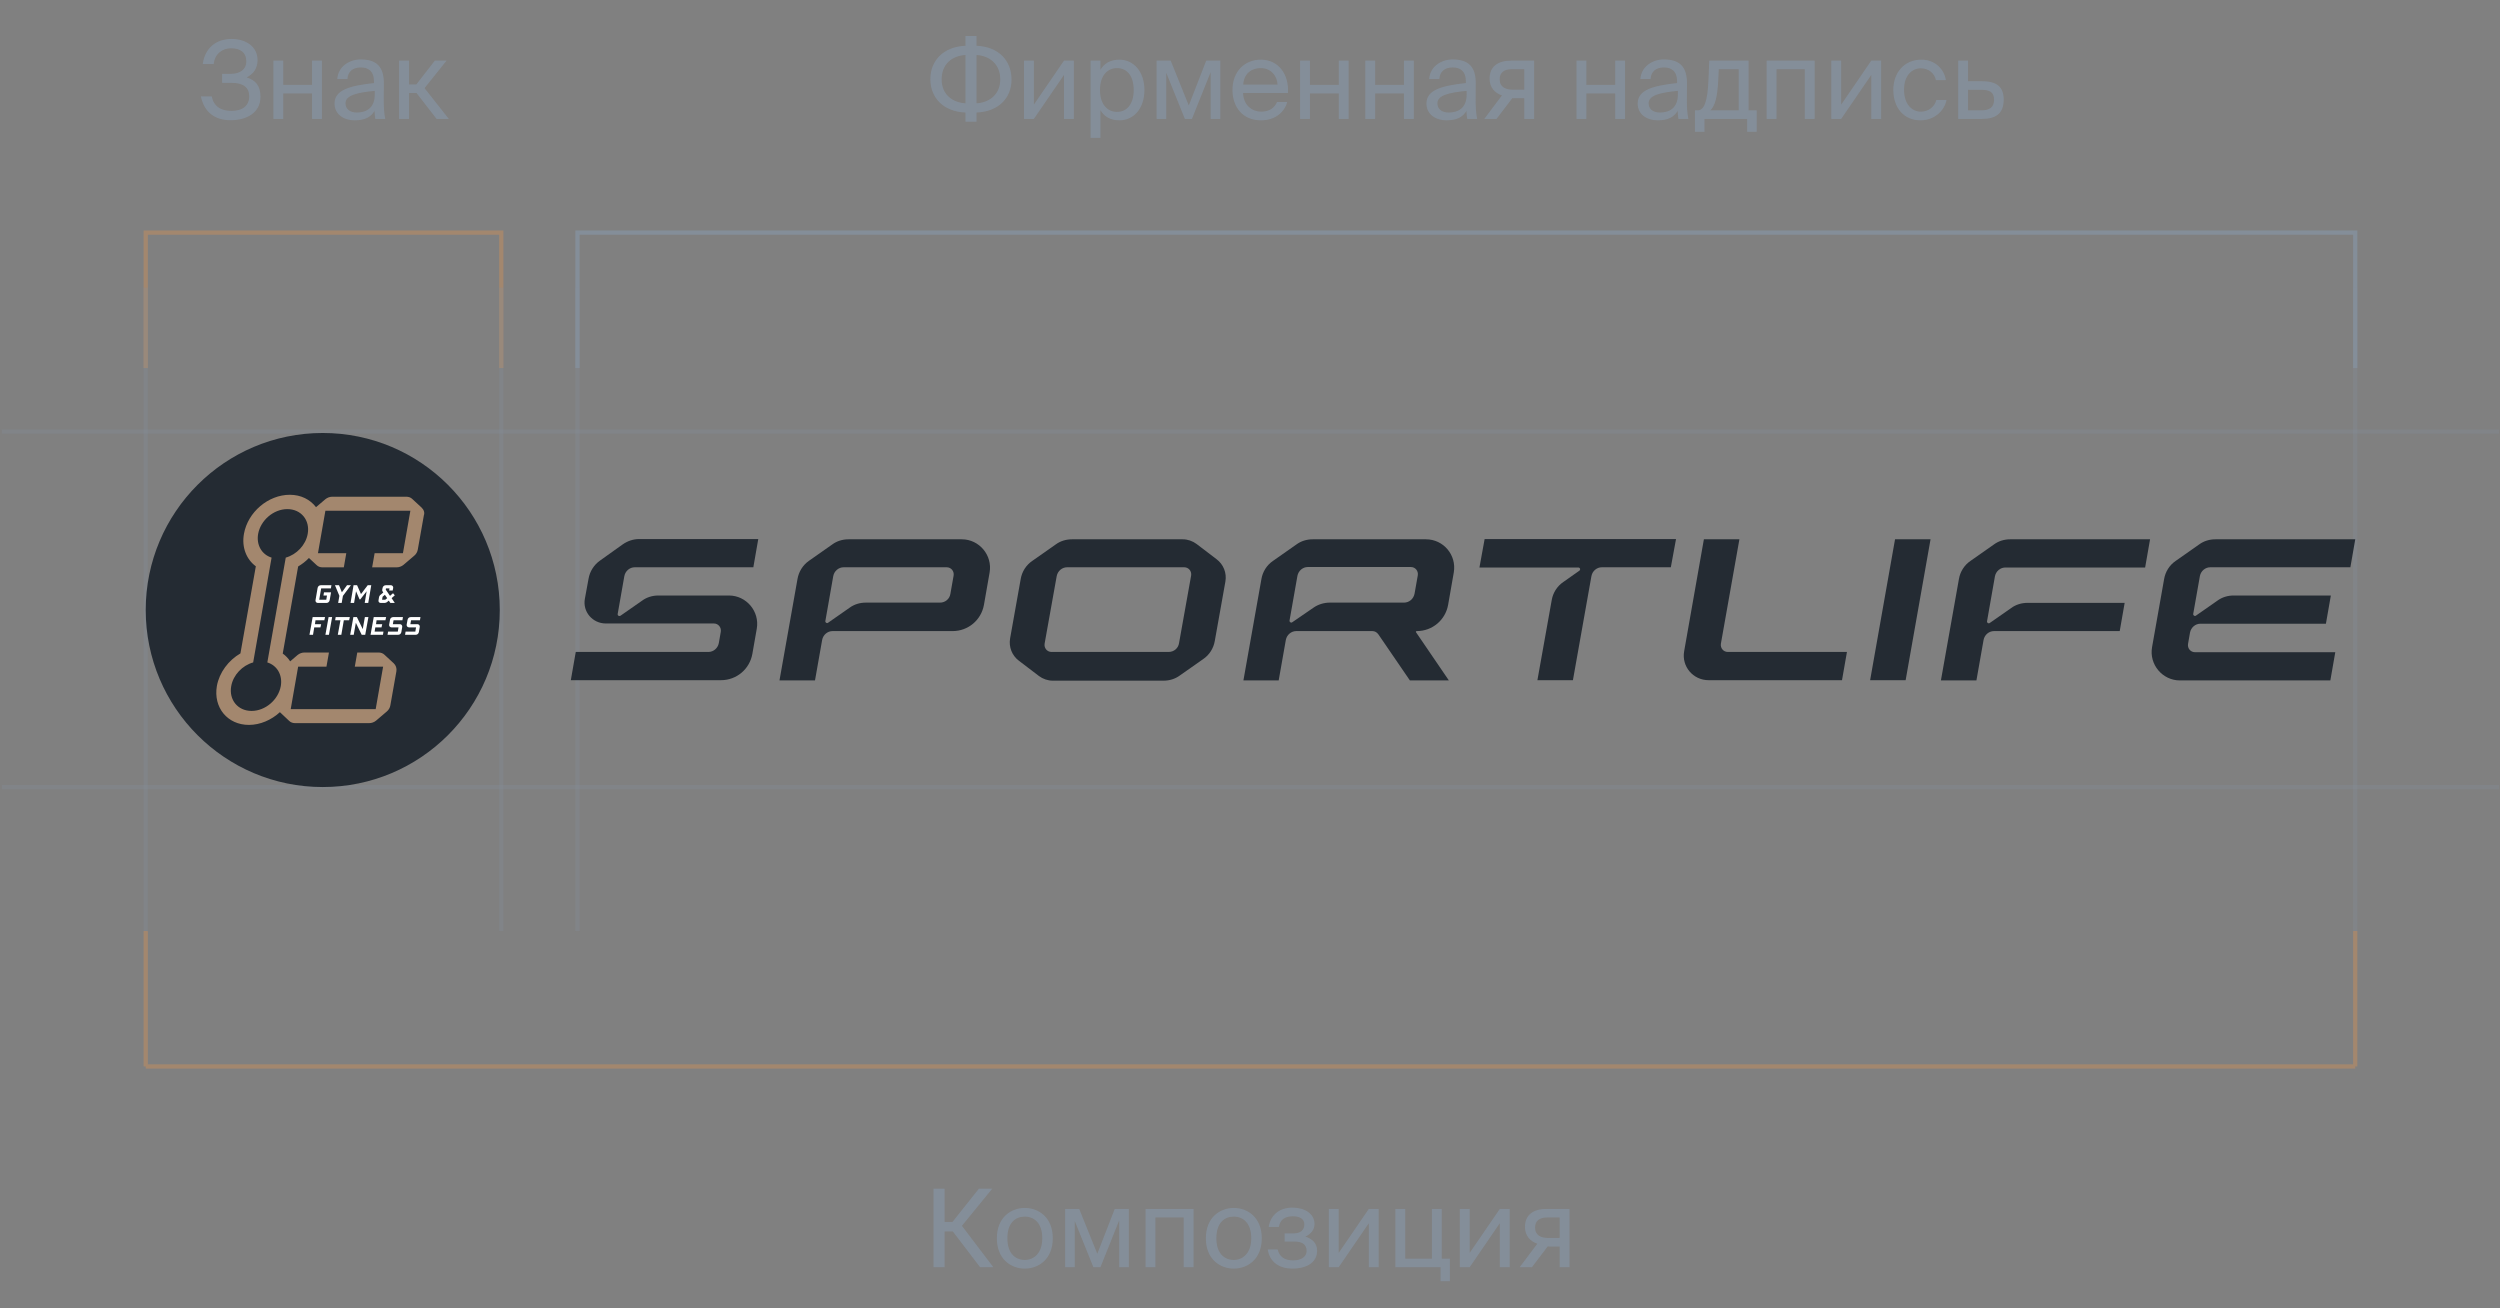 <svg width="323" height="169" viewBox="0 0 323 169" fill="none" xmlns="http://www.w3.org/2000/svg">
<rect x="0" y="0" width="323" height="169" fill="#808080" stroke="none"/>
<path d="M18.827 137.787H304.296" stroke="#A3876E" stroke-width="0.547"/>
<path d="M18.827 137.787L18.827 120.287" stroke="#A3876E" stroke-width="0.547"/>
<path d="M304.296 137.787L304.296 120.287" stroke="#A3876E" stroke-width="0.547"/>
<path d="M64.765 47.553V30.052H18.827V47.553" stroke="#A3876E" stroke-width="0.547"/>
<path d="M31.863 10.003C32.759 9.555 33.277 8.813 33.277 7.763C33.277 6.027 31.765 5.033 29.931 5.033C27.789 5.033 26.459 6.321 26.193 8.281H27.607C27.761 6.923 28.741 6.237 29.861 6.237C31.079 6.237 31.821 6.811 31.821 7.917C31.821 8.981 31.009 9.541 29.819 9.541H28.699V10.703H29.903C31.471 10.703 32.199 11.319 32.199 12.453C32.199 13.587 31.415 14.329 29.889 14.329C28.489 14.329 27.593 13.685 27.355 12.453H25.955C26.347 14.343 27.607 15.533 29.791 15.533C31.793 15.533 33.655 14.623 33.655 12.495C33.655 11.053 32.969 10.325 31.863 10.003ZM41.592 15.365V7.833H40.318V10.969H36.594V7.833H35.32V15.365H36.594V12.075H40.318V15.365H41.592ZM48.418 12.215C48.418 13.993 47.284 14.539 46.094 14.539C45.184 14.539 44.638 14.063 44.638 13.349C44.638 12.313 46.108 11.963 48.418 11.739V12.215ZM45.814 15.547C47.158 15.547 47.928 15.113 48.39 14.329C48.404 14.777 48.446 15.085 48.488 15.365H49.776C49.622 14.651 49.566 13.797 49.58 12.523L49.594 10.787C49.608 8.659 48.684 7.679 46.598 7.679C45.142 7.679 43.686 8.589 43.574 10.213H44.89C44.946 9.275 45.548 8.715 46.612 8.715C47.564 8.715 48.32 9.163 48.32 10.549V10.731C45.24 11.067 43.224 11.599 43.224 13.377C43.224 14.763 44.4 15.547 45.814 15.547ZM56.406 15.365H57.988L54.852 11.389L57.694 7.833H56.182L53.788 10.913H52.85V7.833H51.562V15.365H52.85V12.019H53.816L56.406 15.365Z" fill="#848E99"/>
<path d="M304.297 47.552V30.052H74.61V47.552" stroke="#848E99" stroke-width="0.547"/>
<path d="M126.168 4.655H124.74V5.915C121.898 6.027 120.204 7.819 120.204 10.227C120.204 12.649 121.898 14.427 124.74 14.539V15.729H126.168V14.539C129.01 14.427 130.69 12.663 130.69 10.283C130.69 7.819 129.01 6.027 126.168 5.915V4.655ZM124.74 13.349C122.962 13.237 121.66 12.131 121.66 10.255C121.66 8.309 122.962 7.217 124.74 7.105V13.349ZM126.168 7.105C127.918 7.217 129.234 8.337 129.234 10.255C129.234 12.131 127.918 13.237 126.168 13.349V7.105ZM137.468 15.365H138.742V7.833H137.468L133.576 13.517V7.833H132.302V15.365H133.576L137.468 9.681V15.365ZM140.902 7.833V17.815H142.176V14.231C142.638 15.029 143.422 15.547 144.64 15.547C146.376 15.547 147.86 14.133 147.86 11.627C147.86 9.163 146.376 7.707 144.64 7.707C143.422 7.707 142.638 8.225 142.176 9.023V7.833H140.902ZM142.12 11.627C142.12 9.639 143.184 8.799 144.318 8.799C145.62 8.799 146.474 9.821 146.474 11.627C146.474 13.433 145.62 14.455 144.318 14.455C143.184 14.455 142.12 13.615 142.12 11.627ZM157.665 7.833H155.845L153.591 13.629L151.253 7.833H149.433V15.365H150.679V9.401L153.087 15.365H153.997L156.419 9.317V15.365H157.665V7.833ZM166.404 12.019C166.558 9.625 165.2 7.707 162.89 7.707C160.832 7.707 159.236 9.219 159.236 11.613C159.236 13.839 160.552 15.547 162.932 15.547C164.766 15.547 165.97 14.469 166.306 13.181H164.99C164.668 13.923 164.052 14.427 162.932 14.427C161.826 14.427 160.65 13.643 160.608 12.019H166.404ZM162.89 8.799C164.248 8.799 165.018 9.863 165.06 10.927H160.622C160.734 9.415 161.77 8.799 162.89 8.799ZM174.244 15.365V7.833H172.97V10.969H169.246V7.833H167.972V15.365H169.246V12.075H172.97V15.365H174.244ZM182.666 15.365V7.833H181.392V10.969H177.668V7.833H176.394V15.365H177.668V12.075H181.392V15.365H182.666ZM189.492 12.215C189.492 13.993 188.358 14.539 187.168 14.539C186.258 14.539 185.712 14.063 185.712 13.349C185.712 12.313 187.182 11.963 189.492 11.739V12.215ZM186.888 15.547C188.232 15.547 189.002 15.113 189.464 14.329C189.478 14.777 189.52 15.085 189.562 15.365H190.85C190.696 14.651 190.64 13.797 190.654 12.523L190.668 10.787C190.682 8.659 189.758 7.679 187.672 7.679C186.216 7.679 184.76 8.589 184.648 10.213H185.964C186.02 9.275 186.622 8.715 187.686 8.715C188.638 8.715 189.394 9.163 189.394 10.549V10.731C186.314 11.067 184.298 11.599 184.298 13.377C184.298 14.763 185.474 15.547 186.888 15.547ZM198.208 7.833H195.254C193.518 7.833 192.454 8.603 192.454 10.157C192.454 11.277 193.098 12.005 194.05 12.327L191.768 15.365H193.35L195.394 12.677C195.464 12.691 195.534 12.691 195.604 12.691H196.934V15.365H198.208V7.833ZM196.934 8.939V11.585H195.436C194.554 11.585 193.756 11.263 193.756 10.241C193.756 9.331 194.386 8.939 195.324 8.939H196.934ZM209.955 15.365V7.833H208.681V10.969H204.957V7.833H203.683V15.365H204.957V12.075H208.681V15.365H209.955ZM216.781 12.215C216.781 13.993 215.647 14.539 214.457 14.539C213.547 14.539 213.001 14.063 213.001 13.349C213.001 12.313 214.471 11.963 216.781 11.739V12.215ZM214.177 15.547C215.521 15.547 216.291 15.113 216.753 14.329C216.767 14.777 216.809 15.085 216.851 15.365H218.139C217.985 14.651 217.929 13.797 217.943 12.523L217.957 10.787C217.971 8.659 217.047 7.679 214.961 7.679C213.505 7.679 212.049 8.589 211.937 10.213H213.253C213.309 9.275 213.911 8.715 214.975 8.715C215.927 8.715 216.683 9.163 216.683 10.549V10.731C213.603 11.067 211.587 11.599 211.587 13.377C211.587 14.763 212.763 15.547 214.177 15.547ZM226.967 14.259H225.917V7.833H220.835L220.737 10.255C220.625 13.139 220.177 14.259 219.323 14.259H218.987V17.031H220.219V15.365H225.735V17.031H226.967V14.259ZM224.643 14.259H220.975C221.563 13.699 221.885 12.607 221.997 10.381L222.067 8.939H224.643V14.259ZM234.454 7.833H228.252V15.365H229.526V8.939H233.18V15.365H234.454V7.833ZM241.771 15.365H243.045V7.833H241.771L237.879 13.517V7.833H236.605V15.365H237.879L241.771 9.681V15.365ZM248.257 7.707C246.031 7.707 244.617 9.373 244.617 11.613C244.617 13.909 245.961 15.547 248.131 15.547C249.895 15.547 251.225 14.329 251.491 12.915H250.175C249.993 13.699 249.251 14.427 248.173 14.427C247.053 14.427 246.003 13.503 246.003 11.599C246.003 9.709 247.053 8.827 248.173 8.827C249.167 8.827 249.937 9.457 250.119 10.353H251.407C251.225 9.065 250.105 7.707 248.257 7.707ZM254.272 10.493V7.833H252.998V15.365H256.05C257.786 15.365 258.878 14.735 258.878 12.873C258.878 11.263 258.038 10.493 256.064 10.493H254.272ZM254.272 14.259V11.599H255.91C257.044 11.599 257.632 11.879 257.632 12.873C257.632 13.881 257.058 14.259 255.938 14.259H254.272Z" fill="#848E99"/>
<path d="M126.632 163.724H128.34L124.28 158.376L128.2 153.574H126.478L123.062 157.872H122.04V153.574H120.612V163.724H122.04V159.104H123.104L126.632 163.724ZM130.153 159.986C130.153 157.928 131.245 157.186 132.407 157.186C133.569 157.186 134.661 157.97 134.661 159.986C134.661 161.918 133.569 162.786 132.407 162.786C131.245 162.786 130.153 162.002 130.153 159.986ZM132.407 156.066C130.657 156.066 128.795 157.256 128.795 159.986C128.795 162.716 130.657 163.906 132.407 163.906C134.157 163.906 136.019 162.716 136.019 159.986C136.019 157.256 134.157 156.066 132.407 156.066ZM145.845 156.192H144.025L141.771 161.988L139.433 156.192H137.613V163.724H138.859V157.76L141.267 163.724H142.177L144.599 157.676V163.724H145.845V156.192ZM154.206 156.192H148.004V163.724H149.278V157.298H152.932V163.724H154.206V156.192ZM157.155 159.986C157.155 157.928 158.247 157.186 159.409 157.186C160.571 157.186 161.663 157.97 161.663 159.986C161.663 161.918 160.571 162.786 159.409 162.786C158.247 162.786 157.155 162.002 157.155 159.986ZM159.409 156.066C157.659 156.066 155.797 157.256 155.797 159.986C155.797 162.716 157.659 163.906 159.409 163.906C161.159 163.906 163.021 162.716 163.021 159.986C163.021 157.256 161.159 156.066 159.409 156.066ZM168.647 159.776C169.319 159.454 169.837 158.922 169.837 158.152C169.837 156.738 168.465 156.024 166.981 156.024C165.399 156.024 164.181 156.878 163.915 158.516H165.231C165.399 157.494 166.113 157.144 167.051 157.144C167.877 157.144 168.521 157.466 168.521 158.18C168.521 158.964 167.989 159.356 167.107 159.356H165.973V160.406H167.177C168.241 160.406 168.815 160.756 168.815 161.638C168.815 162.352 168.143 162.842 167.079 162.842C166.001 162.842 165.287 162.394 165.077 161.428H163.789C164.055 163.15 165.385 163.906 166.995 163.906C168.675 163.906 170.173 163.206 170.173 161.582C170.173 160.574 169.445 160 168.647 159.776ZM176.85 163.724H178.124V156.192H176.85L172.958 161.876V156.192H171.684V163.724H172.958L176.85 158.04V163.724ZM186.275 162.618V156.192H185.001V162.618H181.557V156.192H180.283V163.724H186.121V165.53H187.325V162.618H186.275ZM193.775 163.724H195.049V156.192H193.775L189.883 161.876V156.192H188.609V163.724H189.883L193.775 158.04V163.724ZM202.781 156.192H199.827C198.091 156.192 197.027 156.962 197.027 158.516C197.027 159.636 197.671 160.364 198.623 160.686L196.341 163.724H197.923L199.967 161.036C200.037 161.05 200.107 161.05 200.177 161.05H201.507V163.724H202.781V156.192ZM201.507 157.298V159.944H200.009C199.127 159.944 198.329 159.622 198.329 158.6C198.329 157.69 198.959 157.298 199.897 157.298H201.507Z" fill="#848E99"/>
<path opacity="0.3" d="M0.233 55.756L17.404 55.756L60.334 55.756L69.819 55.756L305.717 55.756L322.889 55.756" stroke="#848E99" stroke-width="0.547"/>
<path opacity="0.3" d="M18.826 120.287V101.815V87.96V69.488V55.634V37.162" stroke="#848E99" stroke-width="0.547"/>
<path opacity="0.3" d="M0.233 101.693H17.404H60.334H69.819H305.717H322.889" stroke="#848E99" stroke-width="0.547"/>
<path opacity="0.3" d="M304.295 120.287L304.295 101.815L304.295 87.96L304.295 69.488L304.295 55.634L304.295 37.162" stroke="#848E99" stroke-width="0.547"/>
<path opacity="0.3" d="M74.608 120.287V101.815V87.96V69.488V55.634V37.162" stroke="#848E99" stroke-width="0.547"/>
<path opacity="0.3" d="M64.764 120.287V101.815V87.96V69.488V55.634V37.162" stroke="#848E99" stroke-width="0.547"/>
<path d="M41.699 101.686C54.331 101.686 64.571 91.446 64.571 78.814C64.571 66.183 54.331 55.942 41.699 55.942C29.067 55.942 18.827 66.183 18.827 78.814C18.827 91.446 29.067 101.686 41.699 101.686Z" fill="#242B33"/>
<path fill-rule="evenodd" clip-rule="evenodd" d="M54.462 65.572L53.272 64.474C53.066 64.268 52.792 64.176 52.495 64.176H42.934C42.614 64.176 42.294 64.291 42.042 64.496L40.83 65.526C40.075 64.542 38.886 63.925 37.445 63.925C34.654 63.925 32.024 66.166 31.521 68.957C31.201 70.718 31.841 72.273 33.053 73.165L31.064 84.418C29.531 85.31 28.342 86.865 28.021 88.626C27.541 91.417 29.394 93.658 32.161 93.658C33.625 93.658 35.066 93.018 36.164 92.012L37.353 93.132C37.559 93.338 37.834 93.43 38.131 93.43H47.691C48.012 93.43 48.332 93.315 48.584 93.109L49.979 91.92C50.23 91.714 50.39 91.417 50.436 91.12L51.214 86.728C51.282 86.339 51.145 85.951 50.871 85.699L49.681 84.601C49.475 84.395 49.201 84.304 48.904 84.304H46.159L45.839 86.133H49.498L48.538 91.623H37.559L38.52 86.133H42.179L42.499 84.304H39.343C39.023 84.304 38.703 84.418 38.451 84.624L37.49 85.447C37.239 85.058 36.919 84.715 36.53 84.441L38.52 73.188C39.023 72.891 39.503 72.525 39.915 72.09L40.898 73.005C41.104 73.211 41.379 73.302 41.676 73.302H44.421L44.741 71.472H41.081L42.042 65.983H53.021L52.06 71.472H48.401L48.08 73.302H51.237C51.557 73.302 51.877 73.188 52.129 72.982L53.524 71.793C53.775 71.587 53.935 71.29 53.981 70.992L54.759 66.601C54.896 66.235 54.759 65.846 54.462 65.572ZM34.54 85.585C35.798 85.973 36.53 87.209 36.278 88.649C35.958 90.41 34.288 91.852 32.504 91.852C30.72 91.852 29.554 90.41 29.874 88.649C30.126 87.209 31.315 85.973 32.71 85.585L35.089 72.044C33.831 71.656 33.099 70.42 33.351 68.98C33.671 67.218 35.341 65.777 37.125 65.777C38.909 65.777 40.075 67.218 39.755 68.98C39.503 70.42 38.314 71.656 36.919 72.044L34.54 85.585Z" fill="#A3876E"/>
<path d="M39.984 82.016H40.441L40.601 81.056H41.402L41.493 80.644H40.693L40.761 80.141H41.905L41.996 79.729H40.395L39.984 82.016Z" fill="white"/>
<path d="M42.042 82.016H42.499L42.911 79.729H42.454L42.042 82.016Z" fill="white"/>
<path d="M43.3 80.141H43.986L43.643 82.016H44.1L44.421 80.141H45.107L45.198 79.729H43.369L43.3 80.141Z" fill="white"/>
<path d="M46.868 81.285L46.113 79.729H45.656L45.244 82.016H45.702L45.976 80.461L46.731 82.016H47.188L47.6 79.729H47.142L46.868 81.285Z" fill="white"/>
<path d="M47.874 82.016H49.475L49.544 81.605H48.401L48.492 81.056H49.292L49.384 80.644H48.584L48.652 80.141H49.796L49.887 79.729H48.286L47.874 82.016Z" fill="white"/>
<path d="M50.39 80.072L50.276 80.713C50.253 80.896 50.39 81.056 50.573 81.056H51.488L51.397 81.605H50.139L50.07 82.016H51.443C51.648 82.016 51.808 81.879 51.854 81.674L51.968 80.987C51.991 80.804 51.854 80.644 51.671 80.644H50.756L50.848 80.141H51.991L52.06 79.729H50.802C50.596 79.729 50.413 79.867 50.39 80.072Z" fill="white"/>
<path d="M43.689 77.9H44.146L44.306 76.985L45.336 75.612H44.833L44.169 76.527L43.803 75.612H43.277L43.849 76.985L43.689 77.9Z" fill="white"/>
<path d="M45.747 77.9L45.999 76.39L46.456 77.442H46.548L47.371 76.39L47.12 77.9H47.577L47.966 75.612H47.508L46.639 76.756L46.136 75.612H45.679L45.29 77.9H45.747Z" fill="white"/>
<path d="M54.256 80.141L54.324 79.729H53.066C52.861 79.729 52.7 79.867 52.655 80.072L52.54 80.713C52.517 80.896 52.655 81.056 52.838 81.056H53.752L53.661 81.605H52.403L52.334 82.016H53.707C53.913 82.016 54.073 81.879 54.118 81.674L54.233 80.987C54.256 80.804 54.118 80.644 53.935 80.644H53.021L53.112 80.141H54.256Z" fill="white"/>
<path d="M41.059 77.9H42.179C42.385 77.9 42.545 77.762 42.591 77.556L42.774 76.527H41.859L41.791 76.939H42.248L42.156 77.488H41.242L41.493 76.024H42.751L42.82 75.612H41.447C41.242 75.612 41.081 75.75 41.036 75.955L40.761 77.556C40.738 77.74 40.876 77.9 41.059 77.9Z" fill="white"/>
<path d="M49.178 77.9H49.704C49.796 77.9 49.887 77.854 49.979 77.808L50.23 77.602L50.436 77.9H51.008L50.596 77.282L51.008 76.916L50.779 76.642L50.39 76.985L49.841 76.184L49.864 76.024H50.322L50.276 76.299H50.733L50.802 75.955C50.825 75.772 50.688 75.612 50.505 75.612H49.841C49.636 75.612 49.475 75.75 49.43 75.955L49.384 76.184C49.361 76.253 49.384 76.344 49.43 76.413L49.521 76.55L49.109 76.893C49.041 76.962 48.995 77.03 48.972 77.145L48.904 77.556C48.858 77.74 48.995 77.9 49.178 77.9ZM49.43 77.099L49.727 76.847L50.024 77.282L49.773 77.488H49.361L49.43 77.099Z" fill="white"/>
<path d="M79.805 79.317L80.665 74.433C80.793 73.767 81.366 73.292 82.004 73.292H97.331L97.968 69.645H82.577C81.812 69.645 81.079 69.899 80.442 70.343L77.51 72.436C76.746 72.975 76.204 73.831 76.045 74.751L75.567 77.351C75.248 79.032 76.555 80.554 78.275 80.554H92.233C92.806 80.554 93.22 81.061 93.125 81.632L92.87 83.091C92.742 83.757 92.169 84.232 91.531 84.232H74.388L73.75 87.879H93.157C95.164 87.879 96.853 86.452 97.204 84.486L97.777 81.22C98.16 79 96.439 76.939 94.176 76.939H85.063C84.298 76.939 83.565 77.161 82.96 77.605L80.187 79.539C79.996 79.666 79.773 79.539 79.805 79.317Z" fill="#242B33"/>
<path d="M103.035 74.814L100.709 87.911H105.298L106.222 82.678C106.349 82.013 106.923 81.537 107.56 81.537H123.079C125.086 81.537 126.775 80.11 127.126 78.144L127.859 73.958C128.241 71.738 126.52 69.677 124.258 69.677H109.631C108.867 69.677 108.134 69.899 107.528 70.343L104.501 72.467C103.736 73.006 103.194 73.863 103.035 74.814ZM121.454 77.858H111.862C111.097 77.858 110.364 78.08 109.759 78.524L106.986 80.459C106.827 80.585 106.604 80.427 106.636 80.237L107.656 74.433C107.783 73.767 108.357 73.292 108.994 73.292H122.314C122.888 73.292 123.302 73.799 123.206 74.37L122.792 76.717C122.696 77.383 122.123 77.858 121.454 77.858Z" fill="#242B33"/>
<path d="M136.399 70.343L133.371 72.467C132.575 73.006 132.033 73.863 131.874 74.814L130.504 82.488C130.312 83.598 130.758 84.708 131.651 85.374L134.232 87.34C134.742 87.721 135.379 87.943 136.016 87.943H150.324C151.089 87.943 151.822 87.721 152.427 87.277L155.455 85.152C156.251 84.613 156.793 83.757 156.952 82.805L158.322 75.131C158.514 74.021 158.068 72.911 157.175 72.245L154.594 70.279C154.084 69.899 153.447 69.677 152.81 69.677H138.502C137.737 69.677 137.004 69.899 136.399 70.343ZM150.993 84.232H135.857C135.283 84.232 134.869 83.725 134.965 83.154L136.526 74.433C136.654 73.767 137.227 73.292 137.865 73.292H153.001C153.574 73.292 153.989 73.799 153.893 74.37L152.332 83.091C152.236 83.757 151.662 84.232 150.993 84.232Z" fill="#242B33"/>
<path d="M184.229 69.677H169.603C168.838 69.677 168.105 69.899 167.5 70.343L164.473 72.467C163.676 73.006 163.134 73.863 162.975 74.814L160.649 87.911H165.206L166.13 82.678C166.257 82.013 166.831 81.537 167.468 81.537H177.315C177.633 81.537 177.888 81.695 178.079 81.949L182.158 87.911H187.193L182.955 81.695C182.891 81.632 182.955 81.537 183.05 81.537C185.058 81.537 186.747 80.11 187.097 78.144L187.83 73.958C188.213 71.706 186.492 69.677 184.229 69.677ZM181.393 77.858H171.802C171.069 77.858 170.336 78.08 169.73 78.493L166.958 80.395C166.799 80.522 166.576 80.364 166.608 80.173L167.627 74.402C167.755 73.736 168.328 73.26 168.966 73.26H182.286C182.859 73.26 183.274 73.767 183.178 74.338L182.764 76.685C182.636 77.383 182.063 77.858 181.393 77.858Z" fill="#242B33"/>
<path d="M224.731 69.677H220.142L217.593 84.137C217.243 86.103 218.74 87.879 220.748 87.879H237.987L238.625 84.232H223.233C222.66 84.232 222.246 83.725 222.341 83.154L224.731 69.677Z" fill="#242B33"/>
<path d="M241.62 87.879H246.209L249.427 69.677H244.839L241.62 87.879Z" fill="#242B33"/>
<path d="M277.151 73.323L277.788 69.677H259.72C258.955 69.677 258.222 69.899 257.617 70.343L254.589 72.467C253.793 73.006 253.251 73.863 253.092 74.814L250.766 87.911H255.354L256.278 82.678C256.406 82.013 256.979 81.537 257.617 81.537H273.868L274.506 77.89H261.951C261.186 77.89 260.453 78.112 259.847 78.556L257.075 80.49C256.916 80.617 256.693 80.459 256.724 80.268L257.744 74.465C257.872 73.799 258.445 73.323 259.083 73.323H277.151Z" fill="#242B33"/>
<path d="M303.663 73.323L304.3 69.677H286.232C285.468 69.677 284.735 69.899 284.129 70.343L281.102 72.467C280.305 73.006 279.764 73.863 279.604 74.814L278.043 83.63C277.66 85.85 279.381 87.911 281.644 87.911H301.082L301.719 84.264H283.587C283.014 84.264 282.6 83.757 282.695 83.186L282.95 81.727C283.078 81.061 283.651 80.585 284.288 80.585H300.508L301.146 76.939H288.59C287.826 76.939 287.093 77.161 286.487 77.605L283.715 79.539C283.556 79.666 283.333 79.507 283.364 79.317L284.225 74.433C284.352 73.767 284.926 73.292 285.563 73.292H303.663V73.323Z" fill="#242B33"/>
<path d="M191.144 73.323H203.923C204.146 73.323 204.241 73.609 204.05 73.736L201.979 75.195C201.182 75.734 200.64 76.59 200.481 77.541L198.633 87.879H203.222L205.612 74.433C205.739 73.767 206.313 73.292 206.95 73.292H215.872L216.542 69.645H191.814L191.144 73.323Z" fill="#242B33"/>
</svg>
